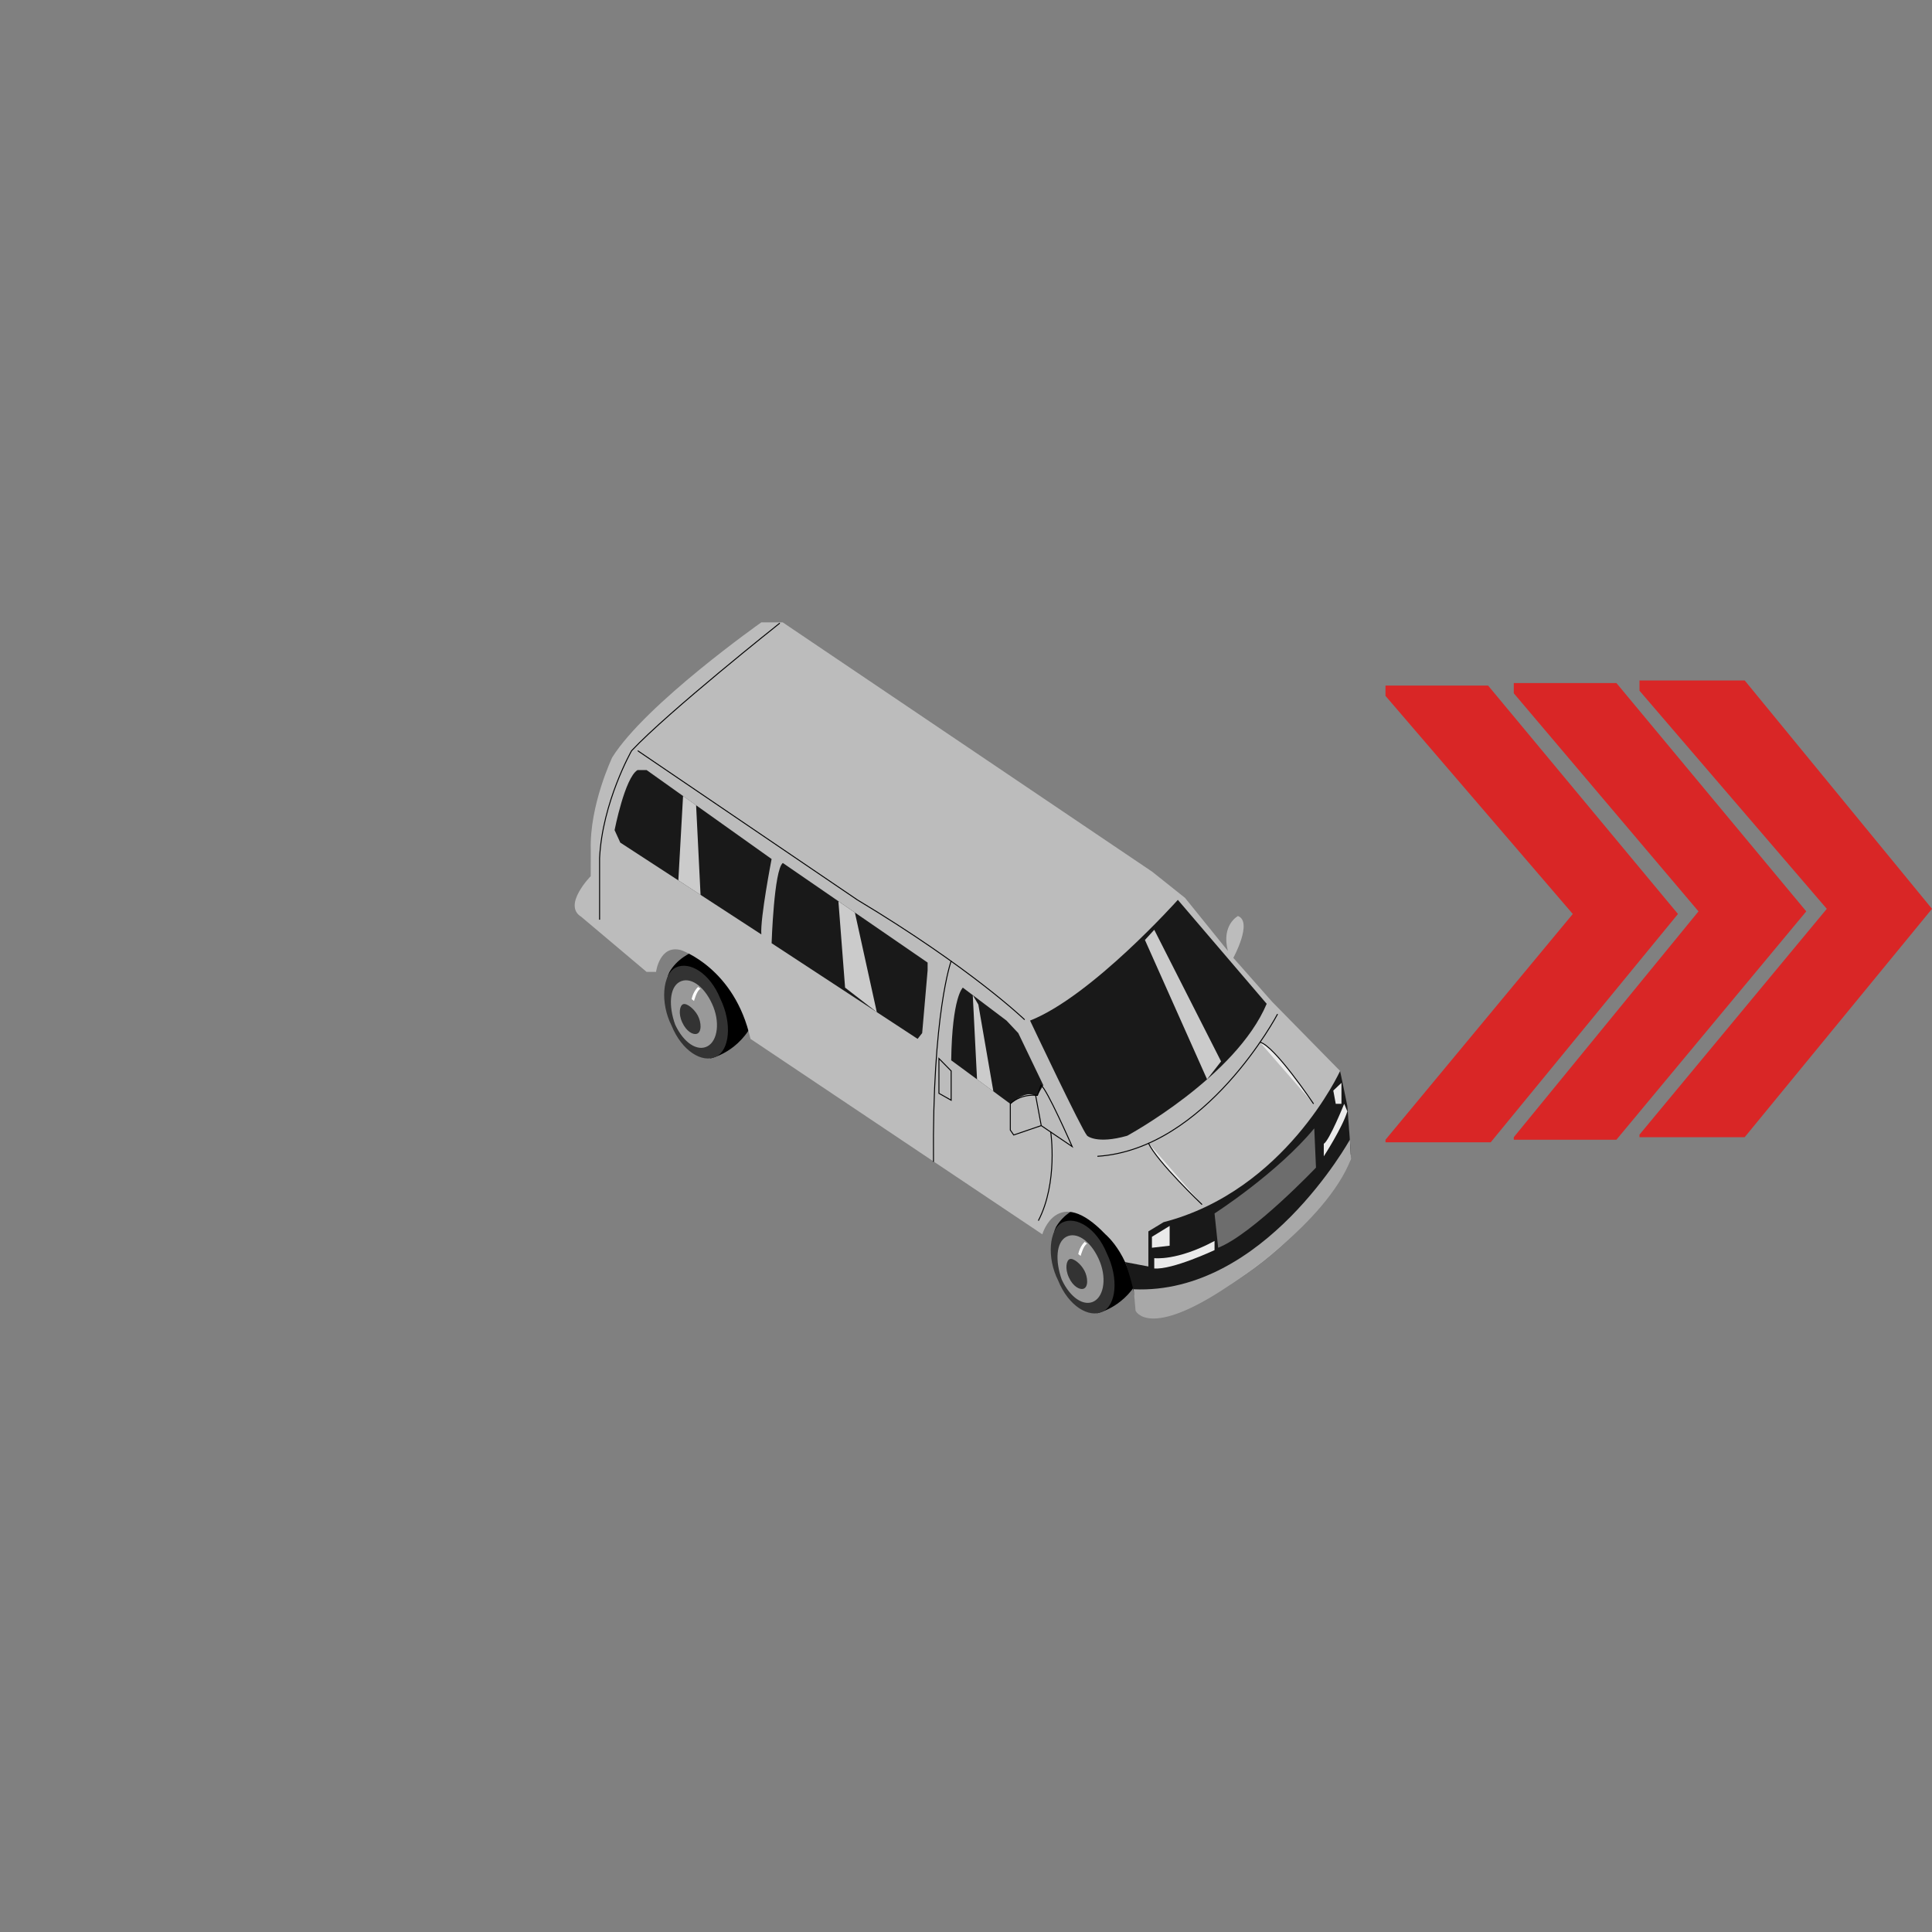<?xml version="1.0" encoding="utf-8"?>
<!-- Generator: Adobe Illustrator 16.0.0, SVG Export Plug-In . SVG Version: 6.00 Build 0)  -->
<!DOCTYPE svg PUBLIC "-//W3C//DTD SVG 1.1//EN" "http://www.w3.org/Graphics/SVG/1.1/DTD/svg11.dtd">
<svg version="1.1" id="Layer_1" xmlns="http://www.w3.org/2000/svg" xmlns:xlink="http://www.w3.org/1999/xlink" x="0px" y="0px"
	 width="200px" height="200px" viewBox="0 0 200 200" enable-background="new 0 0 200 200" xml:space="preserve">
<rect x="0" y="0" width="200" height="200" fill="#808080" stroke="none"/>
<g id="Direction">
	<g transform="rotate({{angle}} 50 50)">
		<polygon id="arrow" opacity="0.7" fill="#ff0000" enable-background="new    " points="154.049,70.972 173.704,94.615 
			154.316,118.252 143.426,118.252 143.426,117.986 162.814,94.615 143.424,72.037 143.426,70.972 		">
		
			<animate  fill="remove" accumulate="none" additive="replace" begin="0s;anim_arrow3.end" values="0.5; 0" restart="always" calcMode="linear" dur="0.5s" attributeName="opacity" id="anim_arrow1">
			</animate>
		</polygon>
		<polygon id="arrow2" opacity="0.7" fill="#ff0000" enable-background="new    " points="167.33,70.708 186.984,94.345 
			167.328,117.986 156.707,117.984 156.707,117.721 175.828,94.345 156.707,71.769 156.707,70.708 		">
		
			<animate  fill="remove" accumulate="none" additive="replace" begin="anim_arrow1.end" values="0.5; 0" restart="always" calcMode="linear" dur="0.5s" attributeName="opacity" id="anim_arrow2">
			</animate>
		</polygon>
		<polygon id="arrow3" opacity="0.7" fill="#ff0000" enable-background="new    " points="180.611,70.44 200,94.082 
			180.609,117.721 169.719,117.721 169.719,117.455 189.109,94.082 169.721,71.505 169.721,70.44 		">
		
			<animate  fill="remove" accumulate="none" additive="replace" begin="anim_arrow2.end" values="0.5; 0" restart="always" calcMode="linear" dur="0.5s" attributeName="opacity" id="anim_arrow3">
			</animate>
		</polygon>
	</g>
</g>
<g>
	<g id="Tire_2_1_">
		<path d="M109.32,127.011c1.527-2.585,5.041-2.802,5.041-2.802c4.455,1.925,3.754,7.75,3.754,7.75
			c-1.52,3.379-4.537,3.984-4.537,3.984S107.731,130.146,109.32,127.011z"/>
		<path fill="#333333" d="M109.994,126.541c1.416-0.668,3.521,0.59,4.59,3.225c1.253,2.582,0.963,5.349-0.453,6.021
			c-1.414,0.672-3.52-0.578-4.59-3.224C108.352,130.232,108.576,127.229,109.994,126.541z"/>
		<path fill="#999999" d="M109.908,132.455c0.877,1.9,2.305,2.818,3.35,2.253c1.044-0.567,1.339-2.528,0.464-4.415
			c-0.879-1.898-2.306-2.818-3.351-2.254C109.326,128.611,109.22,130.52,109.908,132.455z M110.759,130.336
			c0.371-0.107,1.114,0.484,1.489,1.18c0.375,0.688,0.445,1.75-0.109,1.903c-0.37,0.106-1.05-0.226-1.488-1.175
			C110.213,131.302,110.393,130.443,110.759,130.336z"/>
		<path fill="#FFFFFF" d="M112.539,128.754c-0.369,0.11-0.672,1.258-0.672,1.258l-0.248-0.189c0.18-0.848,0.67-1.264,0.67-1.264
			L112.539,128.754z"/>
	</g>
	<g id="Tire_2_3_">
		<path d="M69.302,100.62c1.521-2.584,5.037-2.8,5.037-2.8c4.465,1.924,3.762,7.745,3.762,7.745
			c-1.525,3.384-4.546,3.994-4.546,3.994S67.713,103.753,69.302,100.62z"/>
		<path fill="#333333" d="M69.975,100.15c1.411-0.669,3.521,0.592,4.589,3.225c1.254,2.584,0.963,5.348-0.453,6.018
			c-1.412,0.682-3.516-0.58-4.589-3.218C68.333,103.84,68.559,100.834,69.975,100.15z"/>
		<path fill="#999999" d="M69.892,106.064c0.871,1.894,2.301,2.812,3.348,2.244c1.047-0.56,1.342-2.526,0.463-4.414
			c-0.877-1.897-2.301-2.818-3.35-2.248C69.306,102.216,69.196,104.127,69.892,106.064z M70.739,103.948
			c0.371-0.109,1.112,0.478,1.491,1.169c0.374,0.695,0.441,1.753-0.114,1.908c-0.369,0.106-1.047-0.225-1.485-1.174
			C70.189,104.913,70.37,104.055,70.739,103.948z"/>
		<path fill="#FFFFFF" d="M72.517,102.366c-0.368,0.106-0.673,1.255-0.673,1.255l-0.246-0.196c0.181-0.847,0.674-1.257,0.674-1.257
			L72.517,102.366z"/>
	</g>
	<g id="Body_1_">
		<path fill="#BCBCBC" d="M119.248,136.477l-1.693-1.197c-0.198-5.104-3.123-7.504-3.123-7.504c-5.012-5.258-6.531,0-6.531,0
			l-30.214-20.234c-1.628-7.33-7.188-9.186-7.188-9.186c-2.219-0.6-2.584,2.254-2.584,2.254h-0.978l-6.766-5.705
			c-1.972-1.203,0.981-4.204,0.981-4.204l0.004-2.703c-0.142-4.652,2.229-9.607,2.229-9.607
			c3.497-5.556,15.424-13.962,15.424-13.962h2.222l38.257,25.819l3.388,2.702l4.435,5.489c-0.705-2.702,1.045-3.613,1.045-3.613
			c1.559,0.601-0.482,4.331-0.482,4.331l4.012,4.541l7.039,7.167l0.424,3.402l0.329,0.774l0.376,4.931
			C131.971,133.736,119.248,136.479,119.248,136.477z"/>
		<path fill="#191919" d="M139.474,114.475l0.375,5.006c-4.786,9.504-14.265,14.11-14.265,14.11
			c-4.129,2.201-6.338,2.103-6.338,2.103l-1.693-0.399c0-1.817-1.088-4.646-1.088-4.646l2.414,0.457v-3.633l1.578-0.955
			c12.605-3.258,18.271-15.653,18.271-15.653L139.474,114.475z"/>
		<path fill="#191919" d="M116.689,117.573c-3.171,0.903-4.146,0-4.146,0c-0.563-0.601-5.911-11.923-5.911-11.923
			c6.383-2.518,15.298-12.497,15.298-12.497l9.197,10.76C127.935,111.482,116.689,117.57,116.689,117.573z"/>
		<path fill="#191919" d="M107.397,113.391c-0.374-0.328,0.453,0.276-0.483-0.062c-0.937-0.333-2.322,0.942-2.322,0.942
			l-6.124-4.508c0.097-6.603,1.205-7.523,1.205-7.523l4.519,3.41l1.219,1.295l2.592,5.394L107.397,113.391z"/>
		<path fill="#191919" d="M81.038,89.335c-0.916,0.702-1.162,8.306-1.162,8.306l15.115,9.903l0.472-0.601l0.563-6.492v-0.806
			L81.038,89.335z"/>
		<path fill="#191919" d="M66.942,79.719h-0.949c-1.315,0.8-2.371,6.216-2.371,6.216l0.59,1.291l14.601,9.503
			c-0.128-1.675,1.063-7.804,1.063-7.804L66.942,79.719z"/>
		<path fill="#6D6D6D" d="M125.728,125.613l0.376,3.553c3.564-1.402,10.126-8.295,10.126-8.295l-0.177-4.063
			C132.252,121.411,125.729,125.623,125.728,125.613z"/>
		<path fill="#EAEAEA" d="M139.476,115.047c-0.517,1.704-2.438,4.655-2.438,4.655v-1.3c0.563-0.301,2.113-4.135,2.113-4.135
			L139.476,115.047z"/>
		<path fill="#EAEAEA" d="M119.488,130.245v1.067c1.879,0.152,6.241-1.901,6.241-1.901v-0.948
			C121.832,130.563,119.488,130.238,119.488,130.245z"/>
		<polygon fill="#EAEAEA" points="119.248,128.032 119.248,129.166 121.082,128.955 121.082,126.907 		"/>
		<polygon fill="#EAEAEA" points="138.867,114.268 138.277,114.268 138.022,112.896 138.867,112.098 		"/>
		<path fill="#A8A8A8" d="M139.853,119.973c-2.604,6.723-12.623,13.111-12.623,13.111c-8.353,5.618-9.677,2.598-9.677,2.598
			l-0.198-2.217c13.505,0.598,22.384-15.49,22.384-15.49L139.853,119.973z"/>
		<path fill="#EAEAEA" stroke="#000000" stroke-width="0.1" stroke-miterlimit="10" d="M130.418,107.887
			c1.494,0.315,5.562,6.381,5.562,6.381"/>
		<path fill="#EAEAEA" stroke="#000000" stroke-width="0.1" stroke-miterlimit="10" d="M118.875,118.316
			c0.914,1.957,5.561,6.381,5.561,6.381"/>
		<path fill="none" stroke="#000000" stroke-width="0.1" stroke-miterlimit="10" d="M113.602,119.701
			c11.264-0.725,18.65-14.723,18.65-14.723"/>
		<path fill="none" stroke="#000000" stroke-width="0.1" stroke-miterlimit="10" d="M107.789,116.523l-2.851,0.971l-0.352-0.512
			v-2.717c1.196-1.119,2.808-0.871,2.808-0.871l0.361-1.051c0.563,0.247,3.238,6.352,3.238,6.352L107.789,116.523z"/>
		
			<line fill="none" stroke="#000000" stroke-width="0.1" stroke-miterlimit="10" x1="107.195" y1="113.329" x2="107.789" y2="116.521"/>
		<path fill="none" stroke="#000000" stroke-width="0.1" stroke-miterlimit="10" d="M96.634,120.273
			c-0.143-15.389,1.83-20.792,1.83-20.792"/>
		<path fill="none" stroke="#000000" stroke-width="0.1" stroke-miterlimit="10" d="M107.49,126.365
			c2.059-3.963,1.282-9.174,1.282-9.174"/>
		<path fill="none" stroke="#000000" stroke-width="0.1" stroke-miterlimit="10" d="M66.015,77.714l22.734,15.438
			c11.827,7.102,17.321,12.409,17.321,12.409"/>
		<path fill="none" stroke="#000000" stroke-width="0.1" stroke-miterlimit="10" d="M62.069,95.204v-6.379
			c0.281-5.78,3.313-11.109,3.313-11.109c3.801-4.052,15.344-13.21,15.344-13.21"/>
		<polygon fill="none" stroke="#000000" stroke-width="0.1" stroke-miterlimit="10" points="97.198,113.182 98.464,113.895 
			98.464,110.864 97.198,109.576 		"/>
		<polygon opacity="0.8" fill="#F7F7F7" enable-background="new    " points="118.523,97.305 124.955,111.729 126.406,109.876 
			119.488,96.252 		"/>
		<polygon opacity="0.8" fill="#F7F7F7" enable-background="new    " points="100.701,103.014 101.142,111.729 102.834,112.979 
			101.279,103.993 		"/>
		<polygon opacity="0.8" fill="#F7F7F7" enable-background="new    " points="88.499,94.471 90.766,104.777 87.483,102.24 
			86.792,93.298 		"/>
		<polygon opacity="0.8" fill="#F7F7F7" enable-background="new    " points="70.71,82.401 70.222,91.135 72.521,92.636 
			72.061,83.363 		"/>
	</g>
</g>
</svg>
